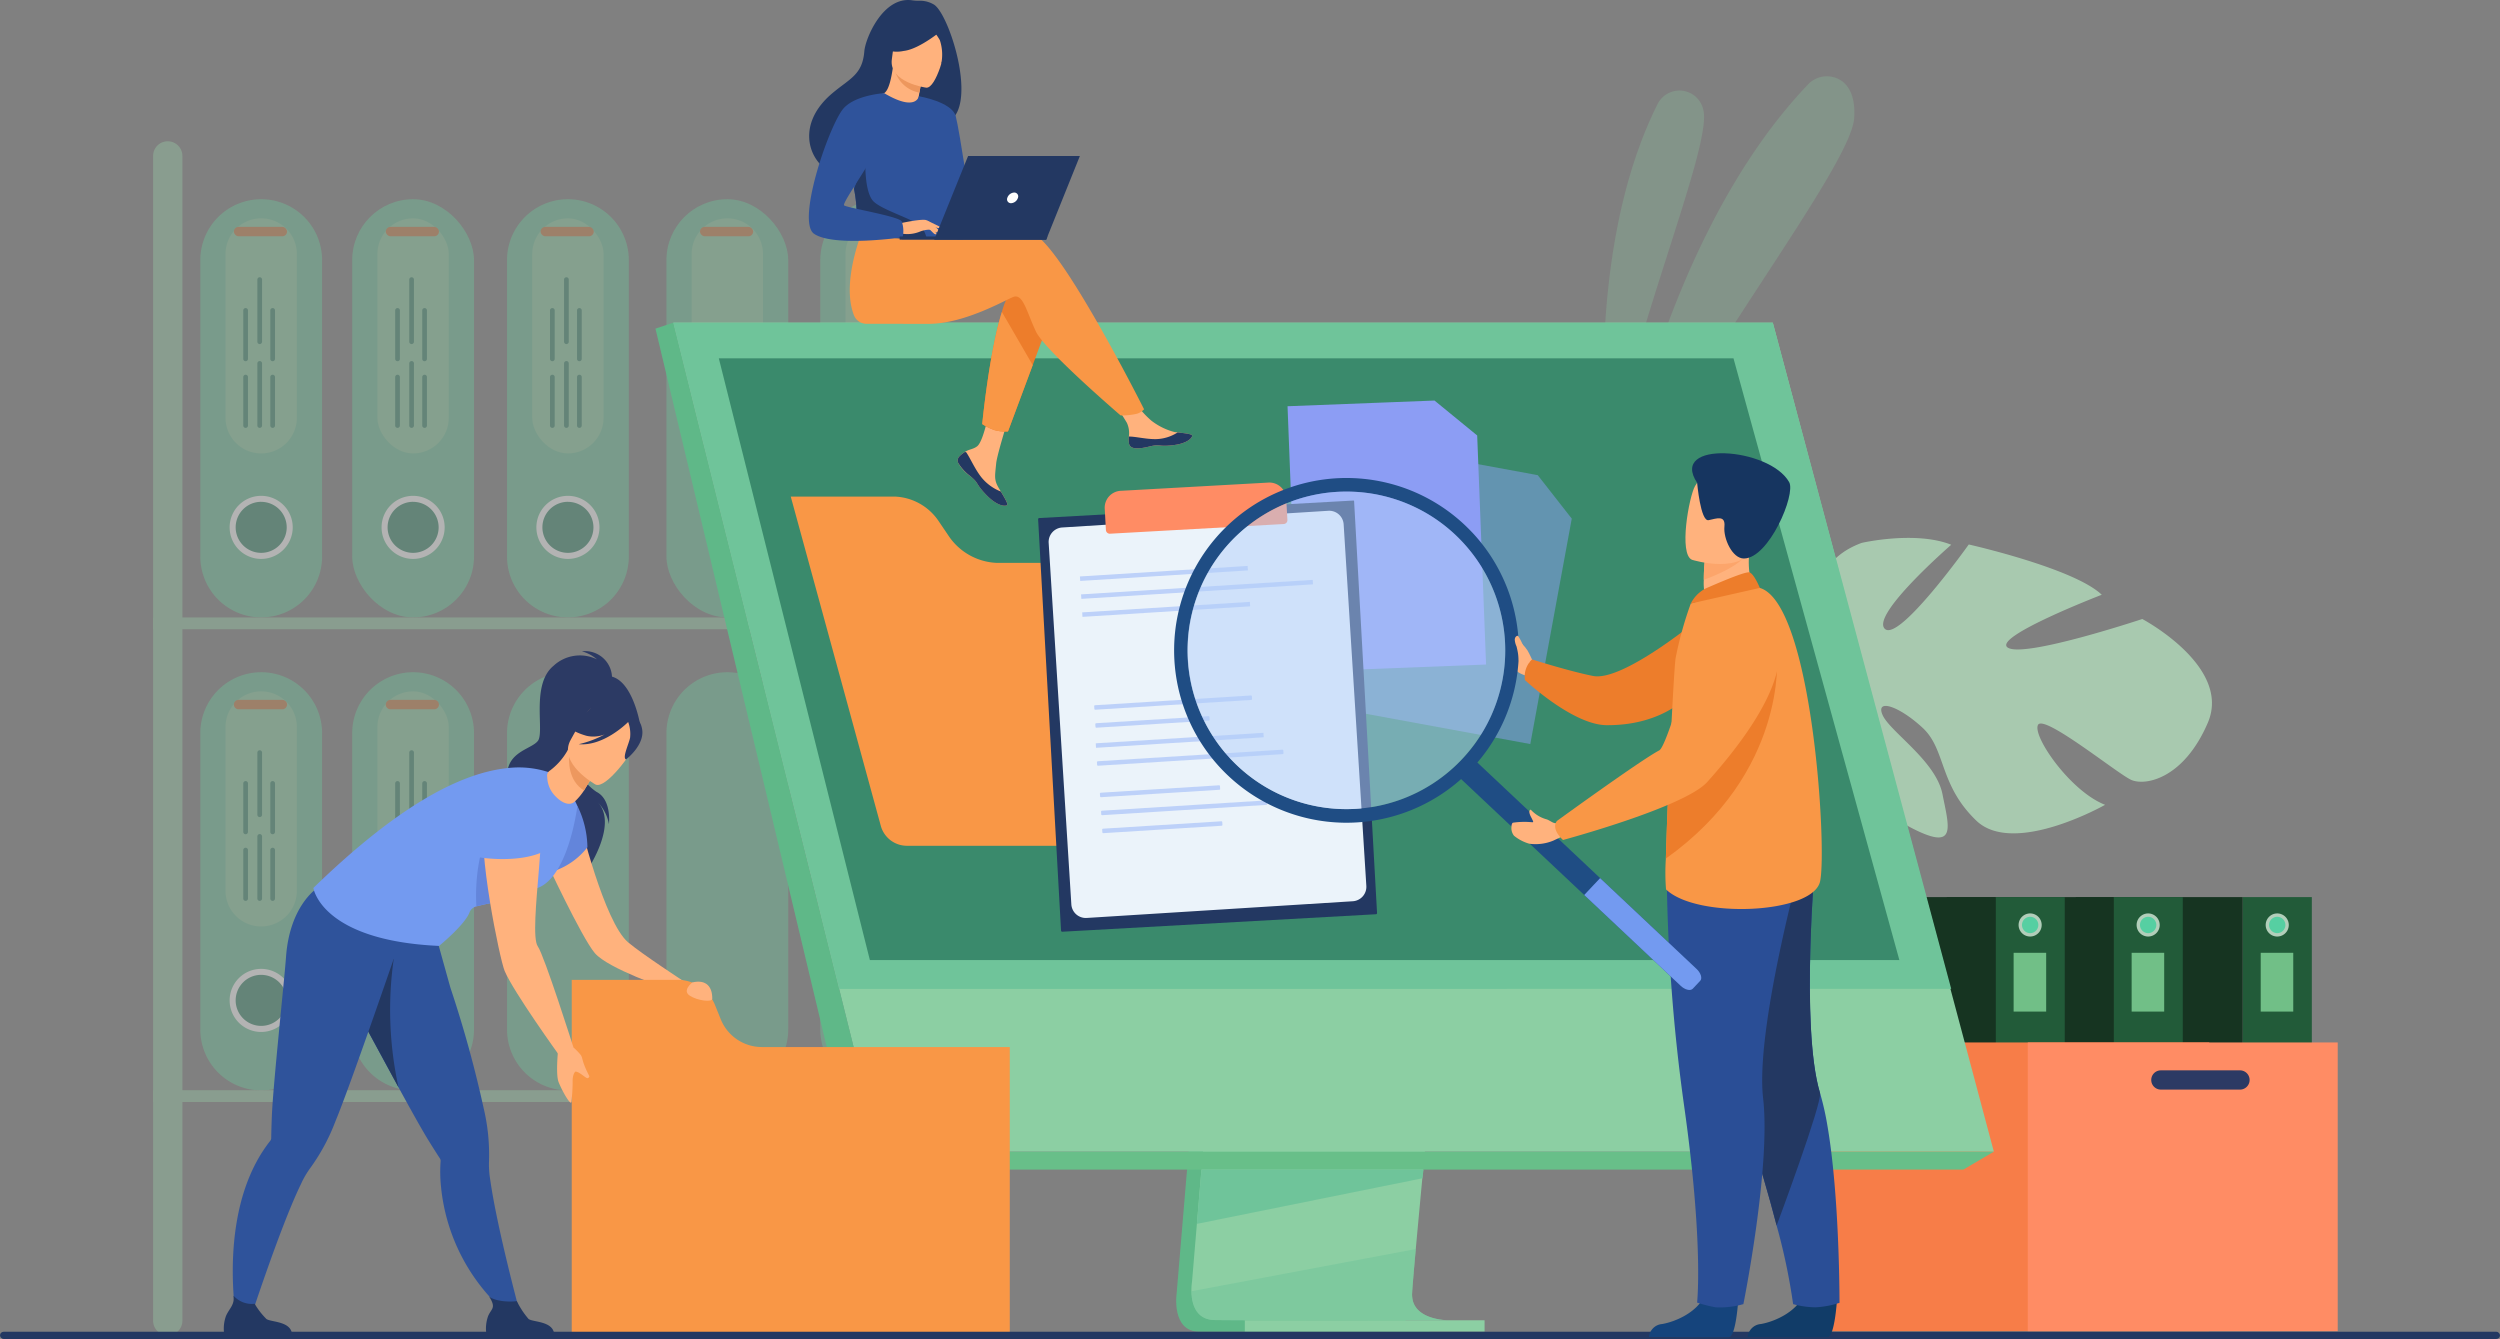 <svg xmlns="http://www.w3.org/2000/svg" width="293.265" height="157.068" viewBox="0 0 293.265 157.068">
  <rect x="0" y="0" width="293.265" height="157.068" fill="#808080" stroke="none"/>
  <g id="Grupo_1004458" data-name="Grupo 1004458" transform="translate(-117.146 -1004.146)">
    <g id="Grupo_1004461" data-name="Grupo 1004461" transform="translate(305.228 1013.094)" opacity="0.5">
      <g id="Grupo_1004459" data-name="Grupo 1004459" transform="translate(0 1.671)" opacity="0.5">
        <path id="Trazado_673436" data-name="Trazado 673436" d="M453.224,1068.29s-3.233-25.613,5.809-43.633a2.867,2.867,0,0,1,5.351.665c.01.043.02.088.029.132C465.355,1029.932,455.753,1052.206,453.224,1068.29Z" transform="translate(-452.662 -1023.088)" fill="#8ccfa3"/>
      </g>
      <g id="Grupo_1004460" data-name="Grupo 1004460" transform="translate(0.789)" opacity="0.5">
        <path id="Trazado_673437" data-name="Trazado 673437" d="M454.069,1074.487s4.947-34.255,23.211-53.414a3.041,3.041,0,0,1,4.19-.242c.787.7,1.374,1.945,1.237,4.157C482.342,1030.888,462.739,1055.328,454.069,1074.487Z" transform="translate(-454.069 -1020.107)" fill="#8ccfa3"/>
      </g>
    </g>
    <g id="Grupo_1004544" data-name="Grupo 1004544" transform="translate(135.103 1020.72)" opacity="0.4">
      <g id="Grupo_1004474" data-name="Grupo 1004474" transform="translate(5.54 6.795)">
        <g id="Grupo_1004462" data-name="Grupo 1004462">
          <path id="Rectángulo_311453" data-name="Rectángulo 311453" d="M7.144,0h0a7.144,7.144,0,0,1,7.144,7.144V41.912a7.144,7.144,0,0,1-7.144,7.144h0A7.144,7.144,0,0,1,0,41.912V7.144A7.144,7.144,0,0,1,7.144,0Z" transform="translate(14.288 49.056) rotate(-180)" fill="#6fc49a"/>
        </g>
        <g id="Grupo_1004463" data-name="Grupo 1004463" transform="translate(3.795 35.127)">
          <path id="Trazado_673438" data-name="Trazado 673438" d="M172.53,1111.843a3.349,3.349,0,1,0-3.349,3.348A3.349,3.349,0,0,0,172.53,1111.843Z" transform="translate(-165.832 -1108.494)" fill="#3a8a6c"/>
        </g>
        <g id="Grupo_1004464" data-name="Grupo 1004464" transform="translate(3.44 34.792)">
          <path id="Trazado_673439" data-name="Trazado 673439" d="M168.9,1115.3a3.7,3.7,0,1,1,3.7-3.7A3.708,3.708,0,0,1,168.9,1115.3Zm0-6.7a2.994,2.994,0,1,0,2.995,2.995A3,3,0,0,0,168.9,1108.605Z" transform="translate(-165.199 -1107.896)" fill="#fff"/>
        </g>
        <g id="Grupo_1004465" data-name="Grupo 1004465" transform="translate(2.958 2.245)">
          <path id="Rectángulo_311454" data-name="Rectángulo 311454" d="M4.184,0h0A4.183,4.183,0,0,1,8.368,4.183V23.391a4.184,4.184,0,0,1-4.184,4.184h0A4.183,4.183,0,0,1,0,23.391V4.184A4.184,4.184,0,0,1,4.184,0Z" transform="translate(8.368 27.575) rotate(180)" fill="#8ccfa3"/>
        </g>
        <g id="Grupo_1004466" data-name="Grupo 1004466" transform="translate(3.939 3.243)">
          <rect id="Rectángulo_311455" data-name="Rectángulo 311455" width="6.236" height="1.106" rx="0.553" transform="translate(6.236 1.106) rotate(180)" fill="#c98047"/>
        </g>
        <g id="Grupo_1004473" data-name="Grupo 1004473" transform="translate(5.04 9.154)">
          <g id="Grupo_1004467" data-name="Grupo 1004467" transform="translate(3.171 11.435)">
            <path id="Trazado_673440" data-name="Trazado 673440" d="M173.71,1082.836v5.684a.276.276,0,0,0,.276.276h0a.277.277,0,0,0,.276-.276v-5.684a.276.276,0,0,0-.276-.276h0A.276.276,0,0,0,173.71,1082.836Z" transform="translate(-173.71 -1082.56)" fill="#3a8a6c"/>
          </g>
          <g id="Grupo_1004468" data-name="Grupo 1004468" transform="translate(3.171 3.615)">
            <path id="Trazado_673441" data-name="Trazado 673441" d="M173.71,1068.887v5.684a.276.276,0,0,0,.276.276h0a.276.276,0,0,0,.276-.276v-5.684a.277.277,0,0,0-.276-.276h0A.276.276,0,0,0,173.71,1068.887Z" transform="translate(-173.71 -1068.611)" fill="#3a8a6c"/>
          </g>
          <g id="Grupo_1004469" data-name="Grupo 1004469" transform="translate(0 11.435)">
            <path id="Trazado_673442" data-name="Trazado 673442" d="M168.053,1082.836v5.684a.277.277,0,0,0,.276.276h0a.276.276,0,0,0,.276-.276v-5.684a.276.276,0,0,0-.276-.276h0A.276.276,0,0,0,168.053,1082.836Z" transform="translate(-168.053 -1082.56)" fill="#3a8a6c"/>
          </g>
          <g id="Grupo_1004470" data-name="Grupo 1004470" transform="translate(0 3.615)">
            <path id="Trazado_673443" data-name="Trazado 673443" d="M168.053,1068.887v5.684a.276.276,0,0,0,.276.276h0a.276.276,0,0,0,.276-.276v-5.684a.276.276,0,0,0-.276-.276h0A.277.277,0,0,0,168.053,1068.887Z" transform="translate(-168.053 -1068.611)" fill="#3a8a6c"/>
          </g>
          <g id="Grupo_1004471" data-name="Grupo 1004471" transform="translate(1.65 9.831)">
            <path id="Trazado_673444" data-name="Trazado 673444" d="M171,1079.975v7.287a.276.276,0,0,0,.276.276h0a.276.276,0,0,0,.276-.276v-7.287a.276.276,0,0,0-.276-.276h0A.276.276,0,0,0,171,1079.975Z" transform="translate(-170.997 -1079.699)" fill="#3a8a6c"/>
          </g>
          <g id="Grupo_1004472" data-name="Grupo 1004472" transform="translate(1.65)">
            <path id="Trazado_673445" data-name="Trazado 673445" d="M171,1062.438v7.287a.276.276,0,0,0,.276.276h0a.277.277,0,0,0,.276-.276v-7.287a.276.276,0,0,0-.276-.276h0A.276.276,0,0,0,171,1062.438Z" transform="translate(-170.997 -1062.162)" fill="#3a8a6c"/>
          </g>
        </g>
      </g>
      <g id="Grupo_1004487" data-name="Grupo 1004487" transform="translate(23.359 6.795)">
        <g id="Grupo_1004475" data-name="Grupo 1004475">
          <rect id="Rectángulo_311456" data-name="Rectángulo 311456" width="14.289" height="49.056" rx="7.144" transform="translate(14.289 49.056) rotate(-180)" fill="#6fc49a"/>
        </g>
        <g id="Grupo_1004476" data-name="Grupo 1004476" transform="translate(3.796 35.127)">
          <path id="Trazado_673446" data-name="Trazado 673446" d="M204.318,1111.843a3.349,3.349,0,1,0-3.349,3.348A3.349,3.349,0,0,0,204.318,1111.843Z" transform="translate(-197.62 -1108.494)" fill="#3a8a6c"/>
        </g>
        <g id="Grupo_1004477" data-name="Grupo 1004477" transform="translate(3.441 34.792)">
          <path id="Trazado_673447" data-name="Trazado 673447" d="M200.691,1115.3a3.7,3.7,0,1,1,3.7-3.7A3.708,3.708,0,0,1,200.691,1115.3Zm0-6.7a2.994,2.994,0,1,0,2.994,2.995A3,3,0,0,0,200.691,1108.605Z" transform="translate(-196.987 -1107.896)" fill="#fff"/>
        </g>
        <g id="Grupo_1004478" data-name="Grupo 1004478" transform="translate(2.958 2.245)">
          <rect id="Rectángulo_311457" data-name="Rectángulo 311457" width="8.368" height="27.575" rx="4.184" transform="translate(8.368 27.575) rotate(180)" fill="#8ccfa3"/>
        </g>
        <g id="Grupo_1004479" data-name="Grupo 1004479" transform="translate(3.939 3.243)">
          <rect id="Rectángulo_311458" data-name="Rectángulo 311458" width="6.236" height="1.106" rx="0.553" transform="translate(6.236 1.106) rotate(180)" fill="#c98047"/>
        </g>
        <g id="Grupo_1004486" data-name="Grupo 1004486" transform="translate(5.041 9.154)">
          <g id="Grupo_1004480" data-name="Grupo 1004480" transform="translate(3.171 11.435)">
            <path id="Trazado_673448" data-name="Trazado 673448" d="M205.5,1082.836v5.684a.277.277,0,0,0,.276.276h0a.276.276,0,0,0,.276-.276v-5.684a.276.276,0,0,0-.276-.276h0A.277.277,0,0,0,205.5,1082.836Z" transform="translate(-205.497 -1082.56)" fill="#3a8a6c"/>
          </g>
          <g id="Grupo_1004481" data-name="Grupo 1004481" transform="translate(3.171 3.615)">
            <path id="Trazado_673449" data-name="Trazado 673449" d="M205.5,1068.887v5.684a.276.276,0,0,0,.276.276h0a.276.276,0,0,0,.276-.276v-5.684a.276.276,0,0,0-.276-.276h0A.277.277,0,0,0,205.5,1068.887Z" transform="translate(-205.497 -1068.611)" fill="#3a8a6c"/>
          </g>
          <g id="Grupo_1004482" data-name="Grupo 1004482" transform="translate(0 11.435)">
            <path id="Trazado_673450" data-name="Trazado 673450" d="M199.841,1082.836v5.684a.277.277,0,0,0,.276.276h0a.277.277,0,0,0,.276-.276v-5.684a.276.276,0,0,0-.276-.276h0A.276.276,0,0,0,199.841,1082.836Z" transform="translate(-199.841 -1082.56)" fill="#3a8a6c"/>
          </g>
          <g id="Grupo_1004483" data-name="Grupo 1004483" transform="translate(0 3.615)">
            <path id="Trazado_673451" data-name="Trazado 673451" d="M199.841,1068.887v5.684a.276.276,0,0,0,.276.276h0a.276.276,0,0,0,.276-.276v-5.684a.277.277,0,0,0-.276-.276h0A.277.277,0,0,0,199.841,1068.887Z" transform="translate(-199.841 -1068.611)" fill="#3a8a6c"/>
          </g>
          <g id="Grupo_1004484" data-name="Grupo 1004484" transform="translate(1.65 9.831)">
            <path id="Trazado_673452" data-name="Trazado 673452" d="M202.784,1079.975v7.287a.276.276,0,0,0,.276.276h0a.276.276,0,0,0,.276-.276v-7.287a.276.276,0,0,0-.276-.276h0A.276.276,0,0,0,202.784,1079.975Z" transform="translate(-202.784 -1079.699)" fill="#3a8a6c"/>
          </g>
          <g id="Grupo_1004485" data-name="Grupo 1004485" transform="translate(1.65)">
            <path id="Trazado_673453" data-name="Trazado 673453" d="M202.784,1062.438v7.287a.277.277,0,0,0,.276.276h0a.276.276,0,0,0,.276-.276v-7.287a.276.276,0,0,0-.276-.276h0A.276.276,0,0,0,202.784,1062.438Z" transform="translate(-202.784 -1062.162)" fill="#3a8a6c"/>
          </g>
        </g>
      </g>
      <g id="Grupo_1004500" data-name="Grupo 1004500" transform="translate(41.519 6.795)">
        <g id="Grupo_1004488" data-name="Grupo 1004488">
          <path id="Rectángulo_311459" data-name="Rectángulo 311459" d="M7.144,0h0a7.144,7.144,0,0,1,7.144,7.144V41.912a7.144,7.144,0,0,1-7.144,7.144h0A7.144,7.144,0,0,1,0,41.912V7.144A7.144,7.144,0,0,1,7.144,0Z" transform="translate(14.289 49.056) rotate(180)" fill="#6fc49a"/>
        </g>
        <g id="Grupo_1004489" data-name="Grupo 1004489" transform="translate(3.796 35.127)">
          <path id="Trazado_673454" data-name="Trazado 673454" d="M236.713,1111.843a3.349,3.349,0,1,0-3.349,3.348A3.349,3.349,0,0,0,236.713,1111.843Z" transform="translate(-230.015 -1108.494)" fill="#3a8a6c"/>
        </g>
        <g id="Grupo_1004490" data-name="Grupo 1004490" transform="translate(3.441 34.792)">
          <path id="Trazado_673455" data-name="Trazado 673455" d="M233.086,1115.3a3.7,3.7,0,1,1,3.7-3.7A3.708,3.708,0,0,1,233.086,1115.3Zm0-6.7a2.994,2.994,0,1,0,2.994,2.995A3,3,0,0,0,233.086,1108.605Z" transform="translate(-229.382 -1107.896)" fill="#fff"/>
        </g>
        <g id="Grupo_1004491" data-name="Grupo 1004491" transform="translate(2.959 2.245)">
          <rect id="Rectángulo_311460" data-name="Rectángulo 311460" width="8.368" height="27.575" rx="4.184" transform="translate(8.368 27.575) rotate(180)" fill="#8ccfa3"/>
        </g>
        <g id="Grupo_1004492" data-name="Grupo 1004492" transform="translate(3.939 3.243)">
          <rect id="Rectángulo_311461" data-name="Rectángulo 311461" width="6.236" height="1.106" rx="0.553" transform="translate(6.236 1.106) rotate(-180)" fill="#c98047"/>
        </g>
        <g id="Grupo_1004499" data-name="Grupo 1004499" transform="translate(5.041 9.154)">
          <g id="Grupo_1004493" data-name="Grupo 1004493" transform="translate(3.171 11.435)">
            <path id="Trazado_673456" data-name="Trazado 673456" d="M237.892,1082.836v5.684a.277.277,0,0,0,.276.276h0a.277.277,0,0,0,.277-.276v-5.684a.277.277,0,0,0-.277-.276h0A.277.277,0,0,0,237.892,1082.836Z" transform="translate(-237.892 -1082.56)" fill="#3a8a6c"/>
          </g>
          <g id="Grupo_1004494" data-name="Grupo 1004494" transform="translate(3.171 3.615)">
            <path id="Trazado_673457" data-name="Trazado 673457" d="M237.892,1068.887v5.684a.276.276,0,0,0,.276.276h0a.277.277,0,0,0,.277-.276v-5.684a.277.277,0,0,0-.277-.276h0A.277.277,0,0,0,237.892,1068.887Z" transform="translate(-237.892 -1068.611)" fill="#3a8a6c"/>
          </g>
          <g id="Grupo_1004495" data-name="Grupo 1004495" transform="translate(0 11.435)">
            <path id="Trazado_673458" data-name="Trazado 673458" d="M232.236,1082.836v5.684a.277.277,0,0,0,.276.276h0a.276.276,0,0,0,.276-.276v-5.684a.276.276,0,0,0-.276-.276h0A.277.277,0,0,0,232.236,1082.836Z" transform="translate(-232.236 -1082.56)" fill="#3a8a6c"/>
          </g>
          <g id="Grupo_1004496" data-name="Grupo 1004496" transform="translate(0 3.615)">
            <path id="Trazado_673459" data-name="Trazado 673459" d="M232.236,1068.887v5.684a.276.276,0,0,0,.276.276h0a.276.276,0,0,0,.276-.276v-5.684a.276.276,0,0,0-.276-.276h0A.277.277,0,0,0,232.236,1068.887Z" transform="translate(-232.236 -1068.611)" fill="#3a8a6c"/>
          </g>
          <g id="Grupo_1004497" data-name="Grupo 1004497" transform="translate(1.65 9.831)">
            <path id="Trazado_673460" data-name="Trazado 673460" d="M235.179,1079.975v7.287a.276.276,0,0,0,.276.276h0a.276.276,0,0,0,.276-.276v-7.287a.276.276,0,0,0-.276-.276h0A.276.276,0,0,0,235.179,1079.975Z" transform="translate(-235.179 -1079.699)" fill="#3a8a6c"/>
          </g>
          <g id="Grupo_1004498" data-name="Grupo 1004498" transform="translate(1.65)">
            <path id="Trazado_673461" data-name="Trazado 673461" d="M235.179,1062.438v7.287a.277.277,0,0,0,.276.276h0a.276.276,0,0,0,.276-.276v-7.287a.276.276,0,0,0-.276-.276h0A.276.276,0,0,0,235.179,1062.438Z" transform="translate(-235.179 -1062.162)" fill="#3a8a6c"/>
          </g>
        </g>
      </g>
      <g id="Grupo_1004504" data-name="Grupo 1004504" transform="translate(60.22 6.795)">
        <g id="Grupo_1004501" data-name="Grupo 1004501">
          <rect id="Rectángulo_311462" data-name="Rectángulo 311462" width="14.288" height="49.056" rx="7.144" transform="translate(14.288 49.056) rotate(180)" fill="#6fc49a"/>
        </g>
        <g id="Grupo_1004502" data-name="Grupo 1004502" transform="translate(2.958 2.245)">
          <path id="Rectángulo_311463" data-name="Rectángulo 311463" d="M4.183,0h0A4.184,4.184,0,0,1,8.368,4.184V23.391a4.183,4.183,0,0,1-4.183,4.183h0A4.183,4.183,0,0,1,0,23.391V4.183A4.183,4.183,0,0,1,4.183,0Z" transform="translate(8.368 27.575) rotate(180)" fill="#8ccfa3"/>
        </g>
        <g id="Grupo_1004503" data-name="Grupo 1004503" transform="translate(3.939 3.243)">
          <rect id="Rectángulo_311464" data-name="Rectángulo 311464" width="6.236" height="1.106" rx="0.553" transform="translate(6.236 1.106) rotate(-180)" fill="#c98047"/>
        </g>
      </g>
      <g id="Grupo_1004508" data-name="Grupo 1004508" transform="translate(78.268 6.795)">
        <g id="Grupo_1004505" data-name="Grupo 1004505">
          <path id="Rectángulo_311465" data-name="Rectángulo 311465" d="M7.144,0h0a7.144,7.144,0,0,1,7.144,7.144V41.912a7.144,7.144,0,0,1-7.144,7.144h0A7.144,7.144,0,0,1,0,41.912V7.144A7.144,7.144,0,0,1,7.144,0Z" transform="translate(14.288 49.056) rotate(-180)" fill="#6fc49a"/>
        </g>
        <g id="Grupo_1004506" data-name="Grupo 1004506" transform="translate(2.958 2.245)">
          <path id="Rectángulo_311466" data-name="Rectángulo 311466" d="M4.184,0h0A4.184,4.184,0,0,1,8.368,4.184V23.391a4.184,4.184,0,0,1-4.184,4.184h0A4.183,4.183,0,0,1,0,23.392V4.184A4.184,4.184,0,0,1,4.184,0Z" transform="translate(8.368 27.575) rotate(180)" fill="#8ccfa3"/>
        </g>
        <g id="Grupo_1004507" data-name="Grupo 1004507" transform="translate(3.939 3.243)">
          <rect id="Rectángulo_311467" data-name="Rectángulo 311467" width="6.236" height="1.106" rx="0.553" transform="translate(6.236 1.106) rotate(-180)" fill="#c98047"/>
        </g>
      </g>
      <g id="Grupo_1004521" data-name="Grupo 1004521" transform="translate(5.54 62.282)">
        <g id="Grupo_1004509" data-name="Grupo 1004509">
          <path id="Rectángulo_311468" data-name="Rectángulo 311468" d="M7.144,0h0a7.144,7.144,0,0,1,7.144,7.144V41.913a7.143,7.143,0,0,1-7.143,7.143h0A7.144,7.144,0,0,1,0,41.912V7.144A7.144,7.144,0,0,1,7.144,0Z" transform="translate(14.288 49.056) rotate(180)" fill="#6fc49a"/>
        </g>
        <g id="Grupo_1004510" data-name="Grupo 1004510" transform="translate(3.795 35.127)">
          <circle id="Elipse_7890" data-name="Elipse 7890" cx="3.349" cy="3.349" r="3.349" fill="#3a8a6c"/>
        </g>
        <g id="Grupo_1004511" data-name="Grupo 1004511" transform="translate(3.44 34.792)">
          <path id="Trazado_673462" data-name="Trazado 673462" d="M168.9,1214.286a3.7,3.7,0,1,1,3.7-3.7A3.708,3.708,0,0,1,168.9,1214.286Zm0-6.7a2.994,2.994,0,1,0,2.995,2.994A3,3,0,0,0,168.9,1207.588Z" transform="translate(-165.199 -1206.879)" fill="#fff"/>
        </g>
        <g id="Grupo_1004512" data-name="Grupo 1004512" transform="translate(2.958 2.245)">
          <path id="Rectángulo_311469" data-name="Rectángulo 311469" d="M4.184,0h0A4.183,4.183,0,0,1,8.368,4.183V23.391a4.184,4.184,0,0,1-4.184,4.184h0A4.184,4.184,0,0,1,0,23.391V4.184A4.184,4.184,0,0,1,4.184,0Z" transform="translate(8.368 27.575) rotate(180)" fill="#8ccfa3"/>
        </g>
        <g id="Grupo_1004513" data-name="Grupo 1004513" transform="translate(3.939 3.243)">
          <path id="Rectángulo_311470" data-name="Rectángulo 311470" d="M.553,0H5.684a.553.553,0,0,1,.553.553v0a.553.553,0,0,1-.553.553H.553A.553.553,0,0,1,0,.553v0A.553.553,0,0,1,.553,0Z" transform="translate(6.236 1.106) rotate(-180)" fill="#c98047"/>
        </g>
        <g id="Grupo_1004520" data-name="Grupo 1004520" transform="translate(5.04 9.154)">
          <g id="Grupo_1004514" data-name="Grupo 1004514" transform="translate(3.171 11.435)">
            <path id="Trazado_673463" data-name="Trazado 673463" d="M173.71,1181.819v5.684a.276.276,0,0,0,.276.276h0a.276.276,0,0,0,.276-.276v-5.684a.276.276,0,0,0-.276-.276h0A.276.276,0,0,0,173.71,1181.819Z" transform="translate(-173.71 -1181.543)" fill="#3a8a6c"/>
          </g>
          <g id="Grupo_1004515" data-name="Grupo 1004515" transform="translate(3.171 3.615)">
            <path id="Trazado_673464" data-name="Trazado 673464" d="M173.71,1167.869v5.684a.276.276,0,0,0,.276.276h0a.277.277,0,0,0,.276-.276v-5.684a.276.276,0,0,0-.276-.276h0A.276.276,0,0,0,173.71,1167.869Z" transform="translate(-173.71 -1167.593)" fill="#3a8a6c"/>
          </g>
          <g id="Grupo_1004516" data-name="Grupo 1004516" transform="translate(0 11.435)">
            <path id="Trazado_673465" data-name="Trazado 673465" d="M168.053,1181.819v5.684a.276.276,0,0,0,.276.276h0a.276.276,0,0,0,.276-.276v-5.684a.276.276,0,0,0-.276-.276h0A.276.276,0,0,0,168.053,1181.819Z" transform="translate(-168.053 -1181.543)" fill="#3a8a6c"/>
          </g>
          <g id="Grupo_1004517" data-name="Grupo 1004517" transform="translate(0 3.615)">
            <path id="Trazado_673466" data-name="Trazado 673466" d="M168.053,1167.869v5.684a.277.277,0,0,0,.276.276h0a.276.276,0,0,0,.276-.276v-5.684a.276.276,0,0,0-.276-.276h0A.276.276,0,0,0,168.053,1167.869Z" transform="translate(-168.053 -1167.593)" fill="#3a8a6c"/>
          </g>
          <g id="Grupo_1004518" data-name="Grupo 1004518" transform="translate(1.65 9.831)">
            <path id="Trazado_673467" data-name="Trazado 673467" d="M171,1178.957v7.288a.276.276,0,0,0,.276.276h0a.277.277,0,0,0,.276-.276v-7.288a.277.277,0,0,0-.276-.276h0A.276.276,0,0,0,171,1178.957Z" transform="translate(-170.997 -1178.681)" fill="#3a8a6c"/>
          </g>
          <g id="Grupo_1004519" data-name="Grupo 1004519" transform="translate(1.65)">
            <path id="Trazado_673468" data-name="Trazado 673468" d="M171,1161.42v7.288a.276.276,0,0,0,.276.276h0a.277.277,0,0,0,.276-.276v-7.288a.276.276,0,0,0-.276-.276h0A.276.276,0,0,0,171,1161.42Z" transform="translate(-170.997 -1161.144)" fill="#3a8a6c"/>
          </g>
        </g>
      </g>
      <g id="Grupo_1004534" data-name="Grupo 1004534" transform="translate(23.359 62.282)">
        <g id="Grupo_1004522" data-name="Grupo 1004522">
          <path id="Rectángulo_311471" data-name="Rectángulo 311471" d="M7.144,0h0a7.144,7.144,0,0,1,7.144,7.144V41.913a7.144,7.144,0,0,1-7.144,7.144h0A7.144,7.144,0,0,1,0,41.912V7.144A7.144,7.144,0,0,1,7.144,0Z" transform="translate(14.289 49.056) rotate(180)" fill="#6fc49a"/>
        </g>
        <g id="Grupo_1004523" data-name="Grupo 1004523" transform="translate(3.796 35.127)">
          <path id="Trazado_673469" data-name="Trazado 673469" d="M204.318,1210.826a3.349,3.349,0,1,0-3.349,3.349A3.349,3.349,0,0,0,204.318,1210.826Z" transform="translate(-197.62 -1207.477)" fill="#3a8a6c"/>
        </g>
        <g id="Grupo_1004524" data-name="Grupo 1004524" transform="translate(3.441 34.792)">
          <path id="Trazado_673470" data-name="Trazado 673470" d="M200.691,1214.286a3.7,3.7,0,1,1,3.7-3.7A3.708,3.708,0,0,1,200.691,1214.286Zm0-6.7a2.994,2.994,0,1,0,2.994,2.994A3,3,0,0,0,200.691,1207.588Z" transform="translate(-196.987 -1206.879)" fill="#fff"/>
        </g>
        <g id="Grupo_1004525" data-name="Grupo 1004525" transform="translate(2.958 2.245)">
          <rect id="Rectángulo_311472" data-name="Rectángulo 311472" width="8.368" height="27.575" rx="4.184" transform="translate(8.368 27.575) rotate(180)" fill="#8ccfa3"/>
        </g>
        <g id="Grupo_1004526" data-name="Grupo 1004526" transform="translate(3.939 3.243)">
          <path id="Rectángulo_311473" data-name="Rectángulo 311473" d="M.553,0H5.684a.553.553,0,0,1,.553.553v0a.553.553,0,0,1-.553.553H.553A.553.553,0,0,1,0,.553v0A.553.553,0,0,1,.553,0Z" transform="translate(6.236 1.106) rotate(-180)" fill="#c98047"/>
        </g>
        <g id="Grupo_1004533" data-name="Grupo 1004533" transform="translate(5.041 9.154)">
          <g id="Grupo_1004527" data-name="Grupo 1004527" transform="translate(3.171 11.435)">
            <path id="Trazado_673471" data-name="Trazado 673471" d="M205.5,1181.819v5.684a.277.277,0,0,0,.276.276h0a.276.276,0,0,0,.276-.276v-5.684a.276.276,0,0,0-.276-.276h0A.276.276,0,0,0,205.5,1181.819Z" transform="translate(-205.497 -1181.543)" fill="#3a8a6c"/>
          </g>
          <g id="Grupo_1004528" data-name="Grupo 1004528" transform="translate(3.171 3.615)">
            <path id="Trazado_673472" data-name="Trazado 673472" d="M205.5,1167.869v5.684a.277.277,0,0,0,.276.276h0a.276.276,0,0,0,.276-.276v-5.684a.276.276,0,0,0-.276-.276h0A.277.277,0,0,0,205.5,1167.869Z" transform="translate(-205.497 -1167.593)" fill="#3a8a6c"/>
          </g>
          <g id="Grupo_1004529" data-name="Grupo 1004529" transform="translate(0 11.435)">
            <path id="Trazado_673473" data-name="Trazado 673473" d="M199.841,1181.819v5.684a.276.276,0,0,0,.276.276h0a.276.276,0,0,0,.276-.276v-5.684a.276.276,0,0,0-.276-.276h0A.276.276,0,0,0,199.841,1181.819Z" transform="translate(-199.841 -1181.543)" fill="#3a8a6c"/>
          </g>
          <g id="Grupo_1004530" data-name="Grupo 1004530" transform="translate(0 3.615)">
            <path id="Trazado_673474" data-name="Trazado 673474" d="M199.841,1167.869v5.684a.277.277,0,0,0,.276.276h0a.277.277,0,0,0,.276-.276v-5.684a.276.276,0,0,0-.276-.276h0A.276.276,0,0,0,199.841,1167.869Z" transform="translate(-199.841 -1167.593)" fill="#3a8a6c"/>
          </g>
          <g id="Grupo_1004531" data-name="Grupo 1004531" transform="translate(1.65 9.831)">
            <path id="Trazado_673475" data-name="Trazado 673475" d="M202.784,1178.957v7.288a.277.277,0,0,0,.276.276h0a.276.276,0,0,0,.276-.276v-7.288a.276.276,0,0,0-.276-.276h0A.277.277,0,0,0,202.784,1178.957Z" transform="translate(-202.784 -1178.681)" fill="#3a8a6c"/>
          </g>
          <g id="Grupo_1004532" data-name="Grupo 1004532" transform="translate(1.65)">
            <path id="Trazado_673476" data-name="Trazado 673476" d="M202.784,1161.42v7.288a.277.277,0,0,0,.276.276h0a.276.276,0,0,0,.276-.276v-7.288a.276.276,0,0,0-.276-.276h0A.276.276,0,0,0,202.784,1161.42Z" transform="translate(-202.784 -1161.144)" fill="#3a8a6c"/>
          </g>
        </g>
      </g>
      <g id="Grupo_1004536" data-name="Grupo 1004536" transform="translate(41.519 62.282)">
        <g id="Grupo_1004535" data-name="Grupo 1004535">
          <path id="Rectángulo_311474" data-name="Rectángulo 311474" d="M7.144,0h0a7.144,7.144,0,0,1,7.144,7.144V41.913a7.144,7.144,0,0,1-7.144,7.144h0A7.144,7.144,0,0,1,0,41.912V7.144A7.144,7.144,0,0,1,7.144,0Z" transform="translate(14.289 49.056) rotate(-180)" fill="#6fc49a"/>
        </g>
      </g>
      <g id="Grupo_1004538" data-name="Grupo 1004538" transform="translate(60.22 62.282)">
        <g id="Grupo_1004537" data-name="Grupo 1004537">
          <path id="Rectángulo_311475" data-name="Rectángulo 311475" d="M7.144,0h0a7.144,7.144,0,0,1,7.144,7.144V41.912a7.144,7.144,0,0,1-7.144,7.144h0A7.144,7.144,0,0,1,0,41.912V7.144A7.144,7.144,0,0,1,7.144,0Z" transform="translate(14.288 49.056) rotate(-180)" fill="#6fc49a"/>
        </g>
      </g>
      <g id="Grupo_1004540" data-name="Grupo 1004540" transform="translate(78.268 62.282)">
        <g id="Grupo_1004539" data-name="Grupo 1004539">
          <path id="Rectángulo_311476" data-name="Rectángulo 311476" d="M7.144,0h0a7.144,7.144,0,0,1,7.144,7.144V41.913a7.143,7.143,0,0,1-7.143,7.143h0A7.144,7.144,0,0,1,0,41.912V7.144A7.144,7.144,0,0,1,7.144,0Z" transform="translate(14.288 49.056) rotate(180)" fill="#6fc49a"/>
        </g>
      </g>
      <g id="Grupo_1004541" data-name="Grupo 1004541" transform="translate(0)">
        <path id="Trazado_673477" data-name="Trazado 673477" d="M150.9,1173.786h0a1.717,1.717,0,0,1-1.718-1.718v-136.64a1.717,1.717,0,0,1,1.718-1.718h0a1.718,1.718,0,0,1,1.718,1.718v136.64A1.718,1.718,0,0,1,150.9,1173.786Z" transform="translate(-149.179 -1033.711)" fill="#97c9a4"/>
      </g>
      <g id="Grupo_1004542" data-name="Grupo 1004542" transform="translate(0 55.857)">
        <rect id="Rectángulo_311477" data-name="Rectángulo 311477" width="99.255" height="1.38" transform="translate(99.255 1.38) rotate(180)" fill="#97c9a4"/>
      </g>
      <g id="Grupo_1004543" data-name="Grupo 1004543" transform="translate(0 111.316)">
        <rect id="Rectángulo_311478" data-name="Rectángulo 311478" width="105.418" height="1.38" transform="translate(105.418 1.38) rotate(180)" fill="#97c9a4"/>
      </g>
    </g>
    <g id="Grupo_1004545" data-name="Grupo 1004545" transform="translate(311.004 1067.245)">
      <path id="Trazado_673478" data-name="Trazado 673478" d="M498,1117.511s-9.437,8.192-7.8,9.853,9.857-9.886,9.857-9.886,12.356,2.783,15.6,5.9c0,0-12.995,5.005-11,6.214s15.755-3.371,15.755-3.371,10.52,5.567,7.687,12.169-7.365,7.437-8.993,6.7-10.259-7.756-10.93-6.444,3.783,7.788,7.875,9.371c0,0-10.71,6.077-15.109,1.857s-3.538-8.331-6.3-10.89-5.545-3.47-4.7-1.511,6.25,5.373,7.027,9.279,1.716,6.676-3.419,4.084-12.614-9.437-11.509-14.091c.048-.2.094-.4.138-.582a2.27,2.27,0,0,0-.138.582c-1.191-.17-4.209,1.129-6.434,2.2-.355.2-.871.458-1.6.789h0c-.315.16-.57.293-.747.386-4.643,2.663-9.146,10.043-9.146,10.043l-1.144-.494a20.01,20.01,0,0,1,11.358-11.1,23.053,23.053,0,0,0,8.813-6.474s-4.727-11.484,4.349-14.8C487.487,1117.292,493.8,1115.84,498,1117.511Z" transform="translate(-462.966 -1116.707)" fill="#a8c9af"/>
    </g>
    <g id="Grupo_1004551" data-name="Grupo 1004551" transform="translate(360.649 1109.381)">
      <g id="Grupo_1004546" data-name="Grupo 1004546" transform="translate(19.573)">
        <rect id="Rectángulo_311479" data-name="Rectángulo 311479" width="8.116" height="26.183" transform="translate(8.116 26.183) rotate(180)" fill="#225b39"/>
      </g>
      <g id="Grupo_1004547" data-name="Grupo 1004547">
        <rect id="Rectángulo_311480" data-name="Rectángulo 311480" width="19.573" height="26.183" transform="translate(19.573 26.183) rotate(180)" fill="#163421"/>
      </g>
      <g id="Grupo_1004548" data-name="Grupo 1004548" transform="translate(22.276 1.916)">
        <path id="Trazado_673479" data-name="Trazado 673479" d="M593.974,1196.645A1.355,1.355,0,1,0,592.62,1198,1.355,1.355,0,0,0,593.974,1196.645Z" transform="translate(-591.265 -1195.29)" fill="#b2ceba"/>
      </g>
      <g id="Grupo_1004549" data-name="Grupo 1004549" transform="translate(22.673 2.312)">
        <path id="Trazado_673480" data-name="Trazado 673480" d="M593.889,1196.956a.958.958,0,1,0-.958.957A.958.958,0,0,0,593.889,1196.956Z" transform="translate(-591.973 -1195.998)" fill="#56cfa2"/>
      </g>
      <g id="Grupo_1004550" data-name="Grupo 1004550" transform="translate(21.692 6.534)">
        <rect id="Rectángulo_311481" data-name="Rectángulo 311481" width="3.818" height="6.896" transform="translate(3.818 6.896) rotate(180)" fill="#71bf87"/>
      </g>
    </g>
    <g id="Grupo_1004557" data-name="Grupo 1004557" transform="translate(345.508 1109.381)">
      <g id="Grupo_1004552" data-name="Grupo 1004552" transform="translate(19.573)">
        <rect id="Rectángulo_311482" data-name="Rectángulo 311482" width="8.116" height="26.183" transform="translate(8.116 26.183) rotate(180)" fill="#225b39"/>
      </g>
      <g id="Grupo_1004553" data-name="Grupo 1004553">
        <rect id="Rectángulo_311483" data-name="Rectángulo 311483" width="19.573" height="26.183" transform="translate(19.573 26.183) rotate(180)" fill="#163421"/>
      </g>
      <g id="Grupo_1004554" data-name="Grupo 1004554" transform="translate(22.276 1.916)">
        <path id="Trazado_673481" data-name="Trazado 673481" d="M566.965,1196.645A1.355,1.355,0,1,0,565.61,1198,1.355,1.355,0,0,0,566.965,1196.645Z" transform="translate(-564.256 -1195.29)" fill="#b2ceba"/>
      </g>
      <g id="Grupo_1004555" data-name="Grupo 1004555" transform="translate(22.673 2.312)">
        <path id="Trazado_673482" data-name="Trazado 673482" d="M566.879,1196.956a.958.958,0,1,0-.958.957A.958.958,0,0,0,566.879,1196.956Z" transform="translate(-564.964 -1195.998)" fill="#56cfa2"/>
      </g>
      <g id="Grupo_1004556" data-name="Grupo 1004556" transform="translate(21.692 6.534)">
        <rect id="Rectángulo_311484" data-name="Rectángulo 311484" width="3.818" height="6.896" transform="translate(3.818 6.896) rotate(180)" fill="#71bf87"/>
      </g>
    </g>
    <g id="Grupo_1004563" data-name="Grupo 1004563" transform="translate(331.664 1109.381)">
      <g id="Grupo_1004558" data-name="Grupo 1004558" transform="translate(19.573)">
        <rect id="Rectángulo_311485" data-name="Rectángulo 311485" width="8.116" height="26.183" transform="translate(8.116 26.183) rotate(180)" fill="#225b39"/>
      </g>
      <g id="Grupo_1004559" data-name="Grupo 1004559">
        <rect id="Rectángulo_311486" data-name="Rectángulo 311486" width="19.573" height="26.183" transform="translate(19.573 26.183) rotate(180)" fill="#163421"/>
      </g>
      <g id="Grupo_1004560" data-name="Grupo 1004560" transform="translate(22.276 1.916)">
        <path id="Trazado_673483" data-name="Trazado 673483" d="M542.268,1196.645a1.355,1.355,0,1,0-1.354,1.354A1.355,1.355,0,0,0,542.268,1196.645Z" transform="translate(-539.559 -1195.29)" fill="#b2ceba"/>
      </g>
      <g id="Grupo_1004561" data-name="Grupo 1004561" transform="translate(22.673 2.312)">
        <path id="Trazado_673484" data-name="Trazado 673484" d="M542.182,1196.956a.958.958,0,1,0-.957.957A.958.958,0,0,0,542.182,1196.956Z" transform="translate(-540.267 -1195.998)" fill="#56cfa2"/>
      </g>
      <g id="Grupo_1004562" data-name="Grupo 1004562" transform="translate(21.692 6.534)">
        <rect id="Rectángulo_311487" data-name="Rectángulo 311487" width="3.818" height="6.896" transform="translate(3.818 6.896) rotate(180)" fill="#71bf87"/>
      </g>
    </g>
    <g id="Grupo_1004567" data-name="Grupo 1004567" transform="translate(330.444 1126.432)">
      <g id="Grupo_1004564" data-name="Grupo 1004564">
        <rect id="Rectángulo_311488" data-name="Rectángulo 311488" width="45.856" height="33.88" transform="translate(45.856 33.88) rotate(180)" fill="#f77d48"/>
      </g>
      <g id="Grupo_1004565" data-name="Grupo 1004565" transform="translate(24.574)">
        <rect id="Rectángulo_311489" data-name="Rectángulo 311489" width="36.357" height="33.88" transform="translate(36.357 33.88) rotate(180)" fill="#ff8c64"/>
      </g>
      <g id="Grupo_1004566" data-name="Grupo 1004566" transform="translate(39.056 3.273)">
        <path id="Rectángulo_311490" data-name="Rectángulo 311490" d="M1.129,0h9.28a1.129,1.129,0,0,1,1.129,1.129v0a1.129,1.129,0,0,1-1.129,1.129H1.129A1.129,1.129,0,0,1,0,1.129v0A1.129,1.129,0,0,1,1.129,0Z" transform="translate(11.538 2.258) rotate(180)" fill="#2c3a64"/>
      </g>
    </g>
    <g id="Grupo_1004578" data-name="Grupo 1004578" transform="translate(194.034 1041.997)">
      <g id="Grupo_1004568" data-name="Grupo 1004568" transform="translate(61.085 39.458)">
        <path id="Trazado_673485" data-name="Trazado 673485" d="M369.526,1142.753l-6.2,73.734s-.65,4.469,2.675,4.477c5.466.014,27.208,0,27.208,0s-4.115-.93-4.065-3.024c.059-2.468,7.248-75.885,7.248-75.885Z" transform="translate(-363.273 -1142.055)" fill="#5fb888"/>
      </g>
      <g id="Grupo_1004569" data-name="Grupo 1004569" transform="translate(62.872 38.088)">
        <path id="Trazado_673486" data-name="Trazado 673486" d="M396.655,1218.55c-1.075,0-22.124.039-27.447-.03-2.32-.029-2.727-2.063-2.746-3.379a6.631,6.631,0,0,1,.07-1.1l.161-1.917.411-4.884.363-4.315.466-5.546.393-4.681,4.406-52.393,26.866-.7s-3.028,30.725-5.17,53.09c-.239,2.492-.466,4.882-.677,7.112q-.1,1.068-.2,2.086c-.2,2.116-.38,4.059-.538,5.775-.084.9-.16,1.745-.23,2.514-.274,3.017-.433,4.943-.436,5.309a3.091,3.091,0,0,0,.052.6C392.845,1218.444,396.252,1218.55,396.655,1218.55Z" transform="translate(-366.462 -1139.611)" fill="#8ccfa3"/>
      </g>
      <g id="Grupo_1004570" data-name="Grupo 1004570" transform="translate(2.094 0)">
        <path id="Trazado_673487" data-name="Trazado 673487" d="M258.04,1071.667l15.105,60.674,2.068,8.309,7.035,28.26h130.7l-25.931-97.244Z" transform="translate(-258.04 -1071.667)" fill="#8ccfa3"/>
      </g>
      <g id="Grupo_1004571" data-name="Grupo 1004571">
        <path id="Trazado_673488" data-name="Trazado 673488" d="M256.4,1071.667l-2.093.7,23.519,98.657,2.783-2.11Z" transform="translate(-254.305 -1071.667)" fill="#5fb888"/>
      </g>
      <g id="Grupo_1004572" data-name="Grupo 1004572" transform="translate(23.519 97.244)">
        <path id="Trazado_673489" data-name="Trazado 673489" d="M296.26,1247.25h129.9l3.587-2.111h-130.7Z" transform="translate(-296.26 -1245.14)" fill="#68bf89"/>
      </g>
      <g id="Grupo_1004573" data-name="Grupo 1004573" transform="translate(69.136 117.027)">
        <rect id="Rectángulo_311491" data-name="Rectángulo 311491" width="28.125" height="1.337" transform="translate(28.125 1.337) rotate(180)" fill="#8ccfa3"/>
      </g>
      <g id="Grupo_1004574" data-name="Grupo 1004574" transform="translate(63.516 99.354)">
        <path id="Trazado_673490" data-name="Trazado 673490" d="M394.2,1248.9l-.145,1.022-26.45,5.344.363-4.315.173-2.05Z" transform="translate(-367.609 -1248.904)" fill="#6fc49a"/>
      </g>
      <g id="Grupo_1004575" data-name="Grupo 1004575" transform="translate(62.873 108.665)" opacity="0.5">
        <path id="Trazado_673491" data-name="Trazado 673491" d="M396.656,1273.875c-1.075,0-22.124.039-27.447-.03-2.32-.029-2.727-2.063-2.746-3.379l26.325-4.953c-.274,3.016-.433,4.943-.436,5.309a3.09,3.09,0,0,0,.052.6C392.846,1273.769,396.252,1273.875,396.656,1273.875Z" transform="translate(-366.463 -1265.513)" fill="#6fc49a"/>
      </g>
      <g id="Grupo_1004576" data-name="Grupo 1004576" transform="translate(2.093)">
        <path id="Trazado_673492" data-name="Trazado 673492" d="M258.039,1071.667H387.02l20.927,78.153H277.5Z" transform="translate(-258.039 -1071.667)" fill="#6fc49a"/>
      </g>
      <g id="Grupo_1004577" data-name="Grupo 1004577" transform="translate(7.435 4.187)">
        <path id="Trazado_673493" data-name="Trazado 673493" d="M406.052,1149.716H285.286l-4.316-17.192-1.67-6.652-.681-2.713-4.436-17.668-.229-.92-2.345-9.339-1.049-4.179-.895-3.564-.73-2.907-1.368-5.448H386.594l1.5,5.448.8,2.907.983,3.564,1.152,4.179,7.589,27.528h0l.642,2.332.3,1.082,5.239,19Z" transform="translate(-267.569 -1079.136)" fill="#3a8a6c"/>
      </g>
    </g>
    <g id="Grupo_1004600" data-name="Grupo 1004600" transform="translate(143.398 1080.549)">
      <g id="Grupo_1004599" data-name="Grupo 1004599" transform="translate(0 0)">
        <g id="Grupo_1004579" data-name="Grupo 1004579" transform="translate(33.236)">
          <path id="Trazado_673494" data-name="Trazado 673494" d="M235.558,1143.873a3.157,3.157,0,0,0-3.521-3.433,4.514,4.514,0,0,1,1.764.946,4.537,4.537,0,0,0-5.109.771c-2.662,2.207-1.008,7.742-1.818,8.792s-3.962,1.261-3.576,4.659,10.005,7.653,9.388,10.465c0,0,3.77-5.542,1.074-8.071a4.994,4.994,0,0,1,1.447,2.709s.357-2.872-1.471-3.791a6.749,6.749,0,0,1-2.8-4.318C231.074,1152.07,235.558,1143.873,235.558,1143.873Z" transform="translate(-223.265 -1140.44)" fill="#2c3a64"/>
        </g>
        <g id="Grupo_1004580" data-name="Grupo 1004580" transform="translate(37.688 19.915)">
          <path id="Trazado_673495" data-name="Trazado 673495" d="M235.272,1175.966s2.865,11.854,5.678,14.224c1.691,1.424,6.718,4.693,6.718,4.693l-2.091.759s-6.973-2.355-8.534-4.19-5.835-11.032-5.835-11.032Z" transform="translate(-231.208 -1175.966)" fill="#ffb27d"/>
        </g>
        <g id="Grupo_1004581" data-name="Grupo 1004581" transform="translate(40.816 38.539)">
          <path id="Trazado_673496" data-name="Trazado 673496" d="M254.268,1213.815l-.673-1.667a4.73,4.73,0,0,0-4.386-2.959H236.787v41.533h51.386v-33.651H259.094A5.206,5.206,0,0,1,254.268,1213.815Z" transform="translate(-236.787 -1209.189)" fill="#f99746"/>
        </g>
        <g id="Grupo_1004582" data-name="Grupo 1004582" transform="translate(13.035 29.535)">
          <path id="Trazado_673497" data-name="Trazado 673497" d="M189.016,1204.333c.025.045.052.093.079.139.627,1.09,2.066,3.761,3.65,6.683.749,1.386,1.534,2.83,2.278,4.188,1.283,2.344,2.45,4.431,3.13,5.534.692,1.122,1.2,1.909,1.408,2.225l0,0a.519.519,0,0,1,.067.325,16.951,16.951,0,0,0,.045,2.938,22.547,22.547,0,0,0,7.367,14.6l1.906.281s-2.7-9.994-3.492-15.643a10.909,10.909,0,0,1-.146-2.24,23.38,23.38,0,0,0-.615-6.114,136.988,136.988,0,0,0-3.9-14.154c-.089-.276-2.77-9.974-2.77-9.974-2.25,1.967-10.456,2.778-10.456,2.778S186.179,1199.288,189.016,1204.333Z" transform="translate(-187.23 -1193.127)" fill="#2f539b"/>
        </g>
        <g id="Grupo_1004583" data-name="Grupo 1004583" transform="translate(30.755 75.645)">
          <path id="Trazado_673498" data-name="Trazado 673498" d="M226.839,1279.809h-7.956a4.371,4.371,0,0,1,.225-2.133c.4-.883.966-.911.073-2.294.505.521,2.13.736,3.28.581a9.741,9.741,0,0,0,1.38,2.1C224.361,1278.436,226.68,1278.3,226.839,1279.809Z" transform="translate(-218.84 -1275.382)" fill="#233862"/>
        </g>
        <g id="Grupo_1004584" data-name="Grupo 1004584" transform="translate(14.821 36.05)">
          <path id="Trazado_673499" data-name="Trazado 673499" d="M190.416,1209.44c.025.045.052.093.079.139.627,1.09,4.018,7.354,5.6,10.276a42.365,42.365,0,0,1-.559-15.106Z" transform="translate(-190.416 -1204.749)" fill="#233862"/>
        </g>
        <g id="Grupo_1004585" data-name="Grupo 1004585" transform="translate(38.239 2.894)">
          <path id="Trazado_673500" data-name="Trazado 673500" d="M238.395,1145.659a31.85,31.85,0,0,0-4.777,2.336c-2.155,2.391-1.54,5.511-.307,5.541.791.019.637,1.334.637,1.334l8.812-3.728S241.7,1144.955,238.395,1145.659Z" transform="translate(-232.191 -1145.603)" fill="#2c3a64"/>
        </g>
        <g id="Grupo_1004586" data-name="Grupo 1004586" transform="translate(36.845 18.135)">
          <path id="Trazado_673501" data-name="Trazado 673501" d="M234.34,1172.79a11.285,11.285,0,0,1,1.174,4.853,8.433,8.433,0,0,1-5.811,3.2S233.309,1172.788,234.34,1172.79Z" transform="translate(-229.703 -1172.79)" fill="#6385db"/>
        </g>
        <g id="Grupo_1004587" data-name="Grupo 1004587" transform="translate(1.054 27.875)">
          <path id="Trazado_673502" data-name="Trazado 673502" d="M185.826,1195.2l.027-1.488c-2.964.374-10.222-3.543-10.222-3.543s-3.1,2.063-3.526,7.954c-.207,2.875-1.518,15.036-1.663,18.667-.053,1.316-.07,2.256-.076,2.631v0a.523.523,0,0,1-.126.306,16.938,16.938,0,0,0-1.607,2.463c-4.524,8.417-2.158,19.853-2.158,19.853l1.051-.267s3.825-11.856,6.326-16.984a10.718,10.718,0,0,1,1.132-1.938,23.389,23.389,0,0,0,2.908-5.414C179.738,1213.028,185.826,1195.2,185.826,1195.2Z" transform="translate(-165.857 -1190.165)" fill="#2f539b"/>
        </g>
        <g id="Grupo_1004588" data-name="Grupo 1004588" transform="translate(0 75.587)">
          <path id="Trazado_673503" data-name="Trazado 673503" d="M171.975,1279.764H164.02a4.371,4.371,0,0,1,.225-2.133c.4-.883,1.022-1.284.873-2.352a2.863,2.863,0,0,0,2.479.949,8.737,8.737,0,0,0,1.381,1.789C169.5,1278.391,171.816,1278.258,171.975,1279.764Z" transform="translate(-163.976 -1275.279)" fill="#233862"/>
        </g>
        <g id="Grupo_1004589" data-name="Grupo 1004589" transform="translate(10.512 13.626)">
          <path id="Trazado_673504" data-name="Trazado 673504" d="M208.524,1179.016c-1.068.182.175,1.031-1.295,1.191a26.575,26.575,0,0,0-5.383.836,1.215,1.215,0,0,0-.775.628c-.491,1.475-3.6,4.009-3.6,4.009-13.853-.631-14.746-6.8-14.746-6.8,8.991-8.732,16.64-13.492,22.962-14.081a11.252,11.252,0,0,1,4.585.483c2.211.984,3.422,3.98,3.422,3.98S212.585,1178.323,208.524,1179.016Z" transform="translate(-182.729 -1164.747)" fill="#739af0"/>
        </g>
        <g id="Grupo_1004590" data-name="Grupo 1004590" transform="translate(29.585 17.816)">
          <path id="Trazado_673505" data-name="Trazado 673505" d="M222.18,1183.491a26.566,26.566,0,0,0-5.383.836,22.062,22.062,0,0,1,2.8-12.106S221.721,1180.877,222.18,1183.491Z" transform="translate(-216.752 -1172.221)" fill="#6385db"/>
        </g>
        <g id="Grupo_1004591" data-name="Grupo 1004591" transform="translate(30.426 16.64)">
          <path id="Trazado_673506" data-name="Trazado 673506" d="M224.644,1170.13s-5.26-.287-6.2,3.015,1.754,16.486,2.333,17.847c1.055,2.478,6.374,9.856,6.374,9.856l1.7-.883s-3.424-10.8-4.189-11.87C223.472,1186.417,226.219,1171.567,224.644,1170.13Z" transform="translate(-218.253 -1170.124)" fill="#ffb27d"/>
        </g>
        <g id="Grupo_1004592" data-name="Grupo 1004592" transform="translate(39.1 46.251)">
          <path id="Trazado_673507" data-name="Trazado 673507" d="M235.659,1223.177a7.694,7.694,0,0,1,.794.815c.354.432.043.588,1.059,2.546,0,0-.052.272-.273.222s-.987-.809-1.381-.755c0,0-.281.232-.312,1a18.532,18.532,0,0,1-.156,2.6c-.125.3-1.038-1.251-1.487-2.37-.394-.982-.01-4.292-.01-4.292Z" transform="translate(-233.726 -1222.947)" fill="#ffb27d"/>
        </g>
        <g id="Grupo_1004593" data-name="Grupo 1004593" transform="translate(29.584 15.665)">
          <path id="Trazado_673508" data-name="Trazado 673508" d="M216.751,1176.8c.014.077,4.978.913,8.083-.663,0,0,2.594-8.127-1.113-7.738s-5.9,1.556-6,3.331A34.172,34.172,0,0,1,216.751,1176.8Z" transform="translate(-216.751 -1168.384)" fill="#739af0"/>
        </g>
        <g id="Grupo_1004594" data-name="Grupo 1004594" transform="translate(37.935 11.553)">
          <path id="Trazado_673509" data-name="Trazado 673509" d="M231.654,1164.22a3.3,3.3,0,0,0,1,2.314c.659.679,1.612,1.209,2.282.539a7.251,7.251,0,0,0,1.035-1.251c.579-.994,1.267-2.01,1.267-2.01l-2.978-2.608-.178-.156a7.589,7.589,0,0,1-2.218,2.517A.689.689,0,0,0,231.654,1164.22Z" transform="translate(-231.648 -1161.049)" fill="#ffb27d"/>
        </g>
        <g id="Grupo_1004595" data-name="Grupo 1004595" transform="translate(40.492 11.709)">
          <path id="Trazado_673510" data-name="Trazado 673510" d="M239.24,1163.937s-.688,1.014-1.267,2.009c-1.85-1.141-1.853-3.432-1.71-4.619Z" transform="translate(-236.209 -1161.327)" fill="#ed985f"/>
        </g>
        <g id="Grupo_1004596" data-name="Grupo 1004596" transform="translate(40.368 6.388)">
          <path id="Trazado_673511" data-name="Trazado 673511" d="M239.227,1161.073s-4.494-2.5-2.894-5.275,2.1-4.966,5.035-3.486,2.879,2.856,2.57,3.912S240.436,1161.652,239.227,1161.073Z" transform="translate(-235.989 -1151.835)" fill="#ffb27d"/>
        </g>
        <g id="Grupo_1004597" data-name="Grupo 1004597" transform="translate(39.896 6.012)">
          <path id="Trazado_673512" data-name="Trazado 673512" d="M244.327,1154.311c-.206-1.232-.832-1.35-1.268-1.267a3.594,3.594,0,0,0-4.371-1.673,6.117,6.117,0,0,1-3.542,2.127s.521.97,2.67,1.571a3.673,3.673,0,0,0,2.12-.169,12.006,12.006,0,0,1-3.05,1.149c2.831.26,5.525-2.329,5.8-2.606a4.043,4.043,0,0,1,.223,1.855c-.187.834-.927,2.345-.475,2.541C242.439,1157.838,244.635,1156.158,244.327,1154.311Z" transform="translate(-235.146 -1151.165)" fill="#2c3a64"/>
        </g>
        <g id="Grupo_1004598" data-name="Grupo 1004598" transform="translate(54.309 38.753)">
          <path id="Trazado_673513" data-name="Trazado 673513" d="M261.518,1209.655s-1.254.941-.309,1.556,2.632.781,2.639.377C263.872,1210.234,263.2,1209.271,261.518,1209.655Z" transform="translate(-260.857 -1209.57)" fill="#ffb27d"/>
        </g>
      </g>
    </g>
    <g id="Grupo_1004601" data-name="Grupo 1004601" transform="translate(117.146 1160.37)">
      <rect id="Rectángulo_311492" data-name="Rectángulo 311492" width="293.265" height="0.845" rx="0.423" transform="translate(0 0)" fill="#233862"/>
    </g>
    <g id="Grupo_1004602" data-name="Grupo 1004602" transform="translate(209.906 1062.399)">
      <path id="Trazado_673514" data-name="Trazado 673514" d="M301.109,1112.625l-1.114-1.645a6.5,6.5,0,0,0-5.124-2.918H282.62l2.126,7.774,8.436,30.847a3.181,3.181,0,0,0,3.068,2.341h44.085a3.18,3.18,0,0,0,3.068-4.019l-7.977-29.169h-28.68A7.156,7.156,0,0,1,301.109,1112.625Z" transform="translate(-282.62 -1108.062)" fill="#f99746"/>
    </g>
    <g id="Grupo_1004627" data-name="Grupo 1004627" transform="translate(212.028 1004.146)">
      <g id="Grupo_1004623" data-name="Grupo 1004623">
        <g id="Grupo_1004603" data-name="Grupo 1004603" transform="translate(17.463 47.448)">
          <path id="Trazado_673515" data-name="Trazado 673515" d="M317.732,1094.9a.682.682,0,0,0-.122.729l0,0a4.522,4.522,0,0,0,1.431,1.571c.086.07.163.133.23.192l.052.047.04.036c.629.58.392.713,1.522,1.89,1.289,1.342,2.176,1.366,2.428,1.244.214-.1-.22-.816-.7-1.615-.024-.039-.046-.078-.07-.117l-.191-.321c-.563-.962-.418-1.414-.284-2.845.109-1.163,1.812-6.5,1.812-6.5l-2.47-.426s-.745,4.249-1.565,4.9c-.438.349-.928.353-1.35.612l-.087.055A3.246,3.246,0,0,0,317.732,1094.9Z" transform="translate(-317.556 -1088.789)" fill="#ffb27d"/>
        </g>
        <g id="Grupo_1004604" data-name="Grupo 1004604" transform="translate(17.463 53.018)">
          <path id="Trazado_673516" data-name="Trazado 673516" d="M317.732,1099.268a.682.682,0,0,0-.122.729l0,0a5.238,5.238,0,0,0,1.433,1.566c.085.071.16.136.227.2l.052.047.04.036c.629.58.392.713,1.522,1.89,1.289,1.342,2.176,1.366,2.428,1.244.214-.1-.22-.816-.7-1.615a5.5,5.5,0,0,1-2.3-1.694c-.748-.954-1.255-2.171-1.764-2.918l-.145-.027A3.246,3.246,0,0,0,317.732,1099.268Z" transform="translate(-317.556 -1098.725)" fill="#233862"/>
        </g>
        <g id="Grupo_1004605" data-name="Grupo 1004605" transform="translate(35.582 46.702)">
          <path id="Trazado_673517" data-name="Trazado 673517" d="M351.852,1092.781c.152.762,1.239.636,2.454.34s.925.056,2.653-.135,2.252-.835,2.305-1.092c.047-.228-.807-.308-1.723-.414l-.346-.042a7.475,7.475,0,0,1-2.73-1.346,10.973,10.973,0,0,1-2.216-2.635l-2.37.187s1.243,1.889,1.724,2.71a2.867,2.867,0,0,1,.232,1.615A3.047,3.047,0,0,0,351.852,1092.781Z" transform="translate(-349.878 -1087.458)" fill="#ffb27d"/>
        </g>
        <g id="Grupo_1004606" data-name="Grupo 1004606" transform="translate(37.52 50.724)">
          <path id="Trazado_673518" data-name="Trazado 673518" d="M355.824,1096.274c1.214-.3.926.056,2.653-.135s2.252-.835,2.305-1.092c.047-.228-.807-.308-1.723-.414l-.008.017a4.873,4.873,0,0,1-2.475.769c-1.173.028-2.414-.308-3.224-.3a3.045,3.045,0,0,0,.018.811C353.523,1096.7,354.61,1096.57,355.824,1096.274Z" transform="translate(-353.335 -1094.633)" fill="#233862"/>
        </g>
        <g id="Grupo_1004607" data-name="Grupo 1004607" transform="translate(20.344 33.069)">
          <path id="Trazado_673519" data-name="Trazado 673519" d="M330.83,1066.938l-2.217,5.961-2.9,7.782a4.68,4.68,0,0,1-1.536-.141,6.648,6.648,0,0,1-1.486-.724s.806-8.357,2.306-13.154a8.538,8.538,0,0,1,1.29-2.788C328.615,1061.131,330.83,1066.938,330.83,1066.938Z" transform="translate(-322.696 -1063.138)" fill="#ed7d2b"/>
        </g>
        <g id="Grupo_1004608" data-name="Grupo 1004608" transform="translate(4.799 26.204)">
          <path id="Trazado_673520" data-name="Trazado 673520" d="M316.4,1052.088c-1.261-.407-4.551-.008-8.12.637a2.42,2.42,0,0,1-2.5-1.13h0l-8.982-.7s-2.966,6.572-1.345,10.76a1.576,1.576,0,0,0,1.569,1.013h0s5.427.01,7.163.01c4.467,0,9.455-3.067,10.1-3.2,1.056-.211,1.477,1.9,2.532,4.119s9.922,9.822,9.922,9.822a7.815,7.815,0,0,0,1.926-.2,1.9,1.9,0,0,0,.827-.522S319.669,1053.145,316.4,1052.088Z" transform="translate(-294.966 -1050.891)" fill="#f99746"/>
        </g>
        <g id="Grupo_1004609" data-name="Grupo 1004609" transform="translate(0.036)">
          <path id="Trazado_673521" data-name="Trazado 673521" d="M301.1,1004.679a3.185,3.185,0,0,0-1.715-.447,4.761,4.761,0,0,1-.829-.05c-3.428-.5-5.494,4.474-5.615,5.979-.223,2.762-1.685,3.182-3.742,4.912-4.125,3.467-2.917,7.5-.663,9,1.353.9,3.738,0,3.738,0,.034.024,6.523-3.625,9.722-5.384C306.789,1018.005,303.023,1005.827,301.1,1004.679Z" transform="translate(-286.468 -1004.146)" fill="#233862"/>
        </g>
        <g id="Grupo_1004610" data-name="Grupo 1004610" transform="translate(8.506 8.009)">
          <path id="Trazado_673522" data-name="Trazado 673522" d="M305.953,1023.464a4.23,4.23,0,0,1-2.635.08,4.7,4.7,0,0,1-1.74-2.086c.455-.021.954-.418,1.339-3.024l.193.069,3.252,1.172s-.236,1.043-.389,2.037C305.845,1022.546,305.775,1023.346,305.953,1023.464Z" transform="translate(-301.578 -1018.434)" fill="#ffb27d"/>
        </g>
        <g id="Grupo_1004611" data-name="Grupo 1004611" transform="translate(10.038 8.079)">
          <path id="Trazado_673523" data-name="Trazado 673523" d="M307.563,1019.73s-.13.563-.32,1.615a3.673,3.673,0,0,1-2.932-2.787Z" transform="translate(-304.311 -1018.558)" fill="#ed975d"/>
        </g>
        <g id="Grupo_1004612" data-name="Grupo 1004612" transform="translate(9.713 2.457)">
          <path id="Trazado_673524" data-name="Trazado 673524" d="M307.792,1016.359s-4.45-.6-4.034-3.365.121-4.706,2.98-4.44,3.251,1.4,3.337,2.361S308.961,1016.443,307.792,1016.359Z" transform="translate(-303.73 -1008.53)" fill="#ffb27d"/>
        </g>
        <g id="Grupo_1004613" data-name="Grupo 1004613" transform="translate(8.436 2.213)">
          <path id="Trazado_673525" data-name="Trazado 673525" d="M308.912,1009.207s-2.849,2.454-4.787,2.652a3.715,3.715,0,0,1-2.672-.425,7.567,7.567,0,0,0,1.83-2.478,1.363,1.363,0,0,1,1.124-.8C305.791,1008.034,308.414,1007.98,308.912,1009.207Z" transform="translate(-301.453 -1008.094)" fill="#233862"/>
        </g>
        <g id="Grupo_1004614" data-name="Grupo 1004614" transform="translate(14.115 2.573)">
          <path id="Trazado_673526" data-name="Trazado 673526" d="M311.583,1009.269a7.01,7.01,0,0,1,1.252,1.605,5.383,5.383,0,0,1,.145,2.864s1.486-2.887.646-4.291A1.187,1.187,0,0,0,311.583,1009.269Z" transform="translate(-311.583 -1008.737)" fill="#233862"/>
        </g>
        <g id="Grupo_1004615" data-name="Grupo 1004615" transform="translate(4.684 10.928)">
          <path id="Trazado_673527" data-name="Trazado 673527" d="M306.7,1032.309c-.137,9.009-.039,7.126-1.025,7.981a3.789,3.789,0,0,1-1.784.386c-2.762.182-7.618-.274-7.8-.785-.637-1.767-.187-2.315-.717-5.02-.056-.288-.124-.6-.2-.938-.442-1.858-.873-2.489.7-5.473a23.279,23.279,0,0,1,3.042-4.817c3.761,2.235,4.066.358,4.066.358S306.77,1027.916,306.7,1032.309Z" transform="translate(-294.76 -1023.641)" fill="#2f539b"/>
        </g>
        <g id="Grupo_1004616" data-name="Grupo 1004616" transform="translate(20.344 36.594)">
          <path id="Trazado_673528" data-name="Trazado 673528" d="M328.613,1075.661l-2.9,7.782a4.682,4.682,0,0,1-1.536-.141,6.646,6.646,0,0,1-1.486-.724s.806-8.357,2.306-13.154Z" transform="translate(-322.696 -1069.425)" fill="#f99746"/>
        </g>
        <g id="Grupo_1004617" data-name="Grupo 1004617" transform="translate(12.902 11.288)">
          <path id="Trazado_673529" data-name="Trazado 673529" d="M309.419,1024.282s3.871.657,4.325,2.325,1.947,11.785,1.947,11.785-1.092,1.066-2,.156-2.858-9.467-2.858-9.467Z" transform="translate(-309.419 -1024.282)" fill="#2f539b"/>
        </g>
        <g id="Grupo_1004618" data-name="Grupo 1004618" transform="translate(5.298 18.407)">
          <path id="Trazado_673530" data-name="Trazado 673530" d="M304.375,1046.539c-2.762.182-7.618-.274-7.8-.785-.637-1.767-.187-2.315-.717-5.02l1.334-3.751s-.222,4.178,1.01,5.277,5.044,2.123,5.643,3.041A3.359,3.359,0,0,1,304.375,1046.539Z" transform="translate(-295.855 -1036.983)" fill="#233862"/>
        </g>
        <g id="Grupo_1004619" data-name="Grupo 1004619" transform="translate(10.653 25.784)">
          <path id="Trazado_673531" data-name="Trazado 673531" d="M305.408,1050.563s2.726-.605,3.166-.364a6.41,6.41,0,0,1,1.649,1.43c.135.307-.979-.233-1.341-.33a3.21,3.21,0,0,0-1.158.253,3.847,3.847,0,0,1-2.075.207Z" transform="translate(-305.408 -1050.142)" fill="#ffb27d"/>
        </g>
        <g id="Grupo_1004620" data-name="Grupo 1004620" transform="translate(0 10.929)">
          <path id="Trazado_673532" data-name="Trazado 673532" d="M295.238,1023.642s-3.659.224-4.927,1.991c-1.784,2.486-5.325,13.085-3.3,14.5,2.283,1.593,10.391.42,10.391.42a3.3,3.3,0,0,0-.105-1.872c-.375-.61-6.475-1.6-6.757-1.879s3.521-5.49,3.522-6.334S295.238,1023.642,295.238,1023.642Z" transform="translate(-286.404 -1023.642)" fill="#2f539b"/>
        </g>
        <g id="Grupo_1004621" data-name="Grupo 1004621" transform="translate(13.95 26.6)">
          <path id="Trazado_673533" data-name="Trazado 673533" d="M311.29,1051.6a5.267,5.267,0,0,0,.758.825.56.56,0,0,0,.308.066l-.384-.693Z" transform="translate(-311.29 -1051.598)" fill="#ffb27d"/>
        </g>
        <g id="Grupo_1004622" data-name="Grupo 1004622" transform="translate(13.819 25.841)">
          <path id="Trazado_673534" data-name="Trazado 673534" d="M311.055,1050.244l1.66.807a.3.3,0,0,1-.275.107,3.978,3.978,0,0,1-.72-.2Z" transform="translate(-311.055 -1050.244)" fill="#ffb27d"/>
        </g>
      </g>
      <g id="Grupo_1004624" data-name="Grupo 1004624" transform="translate(10.653 27.735)">
        <path id="Trazado_673535" data-name="Trazado 673535" d="M322.75,1053.629l-17.342-.006v.383l17.188.006Z" transform="translate(-305.407 -1053.623)" fill="#233862"/>
      </g>
      <g id="Grupo_1004625" data-name="Grupo 1004625" transform="translate(14.708 18.297)">
        <path id="Trazado_673536" data-name="Trazado 673536" d="M312.642,1046.609l13.133,0,3.954-9.823-13.113,0Z" transform="translate(-312.642 -1036.786)" fill="#233862"/>
      </g>
      <g id="Grupo_1004626" data-name="Grupo 1004626" transform="translate(23.252 22.585)">
        <path id="Trazado_673537" data-name="Trazado 673537" d="M329.158,1045.062a.455.455,0,0,0-.446-.625.9.9,0,0,0-.8.625.456.456,0,0,0,.446.626A.9.9,0,0,0,329.158,1045.062Z" transform="translate(-327.882 -1044.436)" fill="#fff"/>
      </g>
    </g>
    <g id="Grupo_1004628" data-name="Grupo 1004628" transform="translate(274.919 1056.764)" opacity="0.5">
      <path id="Trazado_673538" data-name="Trazado 673538" d="M425.011,1105.991l-3.632-4.64-.172-.219-.2-.038-16.765-3.085-5.642,30.665,21.734,4,4.826-26.232.04-.215Z" transform="translate(-398.595 -1098.01)" fill="#8c9df4"/>
    </g>
    <g id="Grupo_1004630" data-name="Grupo 1004630" transform="translate(268.181 1051.133)">
      <g id="Grupo_1004629" data-name="Grupo 1004629">
        <path id="Trazado_673539" data-name="Trazado 673539" d="M408.824,1092.063l.008.218,1.034,26.652-22.083.857-1.208-31.156,17.034-.66.208-.008.215.176,4.56,3.732Z" transform="translate(-386.575 -1087.966)" fill="#8c9df4"/>
      </g>
    </g>
    <g id="Grupo_1004645" data-name="Grupo 1004645" transform="translate(238.924 1060.757)">
      <g id="Grupo_1004631" data-name="Grupo 1004631" transform="translate(0 2.106)">
        <path id="Trazado_673540" data-name="Trazado 673540" d="M371.364,1108.89l-36.852,2.054a.135.135,0,0,0-.127.142l2.69,48.257a.135.135,0,0,0,.142.127l36.8-2.051a.135.135,0,0,0,.127-.142l-2.692-48.309A.083.083,0,0,0,371.364,1108.89Z" transform="translate(-334.385 -1108.89)" fill="#233862"/>
      </g>
      <g id="Grupo_1004632" data-name="Grupo 1004632" transform="translate(1.23 3.302)">
        <path id="Trazado_673541" data-name="Trazado 673541" d="M372.261,1156.834l-31.215,1.959a1.7,1.7,0,0,1-1.8-1.589l-2.661-42.415a1.7,1.7,0,0,1,1.589-1.8l31.215-1.959a1.7,1.7,0,0,1,1.8,1.589l2.662,42.415A1.7,1.7,0,0,1,372.261,1156.834Z" transform="translate(-336.579 -1111.025)" fill="#ebf3fa"/>
      </g>
      <g id="Grupo_1004643" data-name="Grupo 1004643" transform="translate(4.906 9.775)">
        <g id="Grupo_1004633" data-name="Grupo 1004633">
          <path id="Trazado_673542" data-name="Trazado 673542" d="M362.823,1123.1l-19.636,1.232a.018.018,0,0,1-.02-.017l-.03-.49a.018.018,0,0,1,.017-.02l19.636-1.232a.018.018,0,0,1,.019.017l.031.49A.017.017,0,0,1,362.823,1123.1Z" transform="translate(-343.137 -1122.571)" fill="#bdd1f9"/>
        </g>
        <g id="Grupo_1004634" data-name="Grupo 1004634" transform="translate(0.264 4.216)">
          <path id="Trazado_673543" data-name="Trazado 673543" d="M363.295,1130.619l-19.636,1.232a.018.018,0,0,1-.02-.017l-.031-.49a.019.019,0,0,1,.017-.02l19.636-1.232a.018.018,0,0,1,.019.017l.031.491A.018.018,0,0,1,363.295,1130.619Z" transform="translate(-343.608 -1130.092)" fill="#bdd1f9"/>
        </g>
        <g id="Grupo_1004635" data-name="Grupo 1004635" transform="translate(0.132 1.637)">
          <path id="Trazado_673544" data-name="Trazado 673544" d="M370.561,1126.019l-27.138,1.7a.019.019,0,0,1-.02-.017l-.031-.491a.018.018,0,0,1,.017-.019l27.139-1.7a.019.019,0,0,1,.02.017l.031.491A.018.018,0,0,1,370.561,1126.019Z" transform="translate(-343.372 -1125.492)" fill="#bdd1f9"/>
        </g>
        <g id="Grupo_1004636" data-name="Grupo 1004636" transform="translate(1.801 17.622)">
          <path id="Trazado_673545" data-name="Trazado 673545" d="M359.7,1154.534l-13.256.832-.071-.063-.025-.392.063-.072,13.256-.832.071.062.025.393Z" transform="translate(-346.35 -1154.007)" fill="#bdd1f9"/>
        </g>
        <g id="Grupo_1004637" data-name="Grupo 1004637" transform="translate(1.669 15.194)">
          <path id="Trazado_673546" data-name="Trazado 673546" d="M364.573,1150.2l-18.363,1.152-.071-.062-.025-.393.063-.072,18.363-1.152.071.062.025.394Z" transform="translate(-346.114 -1149.675)" fill="#bdd1f9"/>
        </g>
        <g id="Grupo_1004638" data-name="Grupo 1004638" transform="translate(1.854 19.577)">
          <path id="Trazado_673547" data-name="Trazado 673547" d="M366.131,1158.021l-19.636,1.232a.019.019,0,0,1-.02-.017l-.031-.491a.019.019,0,0,1,.017-.02l19.636-1.232a.018.018,0,0,1,.019.017l.031.491A.018.018,0,0,1,366.131,1158.021Z" transform="translate(-346.444 -1157.494)" fill="#bdd1f9"/>
        </g>
        <g id="Grupo_1004639" data-name="Grupo 1004639" transform="translate(1.99 21.551)">
          <path id="Trazado_673548" data-name="Trazado 673548" d="M368.509,1161.542l-21.721,1.363-.078-.068-.024-.381.068-.077,21.722-1.363.077.068.024.381Z" transform="translate(-346.686 -1161.015)" fill="#bdd1f9"/>
        </g>
        <g id="Grupo_1004640" data-name="Grupo 1004640" transform="translate(2.342 25.733)">
          <path id="Trazado_673549" data-name="Trazado 673549" d="M361.358,1169l-13.947.875-.073-.065-.025-.389.065-.073,13.946-.875.072.064.025.39Z" transform="translate(-347.314 -1168.475)" fill="#bdd1f9"/>
        </g>
        <g id="Grupo_1004641" data-name="Grupo 1004641" transform="translate(2.606 29.949)">
          <path id="Trazado_673550" data-name="Trazado 673550" d="M361.83,1176.523l-13.946.875-.073-.064-.025-.39.064-.072L361.8,1176l.073.065.024.39Z" transform="translate(-347.786 -1175.996)" fill="#bdd1f9"/>
        </g>
        <g id="Grupo_1004642" data-name="Grupo 1004642" transform="translate(2.474 27.504)">
          <path id="Trazado_673551" data-name="Trazado 673551" d="M366.965,1172.162l-19.317,1.212-.073-.065-.025-.389.065-.073,19.317-1.212.072.064.025.39Z" transform="translate(-347.55 -1171.635)" fill="#bdd1f9"/>
        </g>
      </g>
      <g id="Grupo_1004644" data-name="Grupo 1004644" transform="translate(7.806)">
        <path id="Trazado_673552" data-name="Trazado 673552" d="M367.443,1105.137l-17.185.958a1.986,1.986,0,0,0-1.946,2.02l.145,2.6a.458.458,0,0,0,.5.414l20.34-1.133a.459.459,0,0,0,.45-.467l-.145-2.6A1.985,1.985,0,0,0,367.443,1105.137Z" transform="translate(-348.309 -1105.134)" fill="#ff8c64"/>
      </g>
    </g>
    <g id="Grupo_1004670" data-name="Grupo 1004670" transform="translate(254.875 1057.316)">
      <g id="Grupo_1004646" data-name="Grupo 1004646" transform="translate(39.475 21.84)">
        <path id="Trazado_673553" data-name="Trazado 673553" d="M435.822,1140.417s-.357-.8-.589-1.183-1.22-1.5-1.388-1.243-.841,1.951-.483,2.426-.023,1.3,1.755,1.8Z" transform="translate(-433.259 -1137.954)" fill="#ffb27d"/>
      </g>
      <g id="Grupo_1004647" data-name="Grupo 1004647" transform="translate(41.095 19.231)">
        <path id="Trazado_673554" data-name="Trazado 673554" d="M456.849,1133.3s-9.1,7.6-12.649,6.893c-2.775-.55-7.162-1.941-7.162-1.941a2.8,2.8,0,0,0-.83,2.421s5.589,5.259,9.571,5.293c6.224.053,9.16-3.084,9.16-3.084Z" transform="translate(-436.149 -1133.3)" fill="#ed7d2b"/>
      </g>
      <g id="Grupo_1004648" data-name="Grupo 1004648" transform="translate(67.287 97.991)">
        <path id="Trazado_673555" data-name="Trazado 673555" d="M493.341,1275.17s-.264,4.262-1.089,4.323c-.109.008-4.182.008-4.182.008l-5.2-.03a1.687,1.687,0,0,1,1.554-1.517c1.519-.265,4.063-1.333,4.984-3.341C490.378,1272.5,493.341,1275.17,493.341,1275.17Z" transform="translate(-482.872 -1273.8)" fill="#113c68"/>
      </g>
      <g id="Grupo_1004649" data-name="Grupo 1004649" transform="translate(60.419 47.042)">
        <path id="Trazado_673556" data-name="Trazado 673556" d="M488.258,1235.528a10.838,10.838,0,0,1-2.814.529,10.346,10.346,0,0,1-2.627-.375,71.972,71.972,0,0,0-1.935-9.217c-.859-3.323-2.084-7.6-3.828-12.9-4.822-14.672-6.289-23.256-6.422-24.069l-.01-.064.016-.007,14.825-6.509s-1.833,20.222.506,27.984a32.718,32.718,0,0,1,.848,3.718C488.292,1223.045,488.258,1235.528,488.258,1235.528Z" transform="translate(-470.621 -1182.912)" fill="#2a4e96"/>
      </g>
      <g id="Grupo_1004650" data-name="Grupo 1004650" transform="translate(60.43 47.042)">
        <path id="Trazado_673557" data-name="Trazado 673557" d="M480.89,1226.465c-.859-3.323-2.084-7.6-3.828-12.9-4.822-14.672-6.289-23.256-6.422-24.069,0-.024,0-.047.006-.071l14.825-6.509s-1.833,20.222.506,27.984C486.3,1211.98,480.89,1226.465,480.89,1226.465Z" transform="translate(-470.639 -1182.912)" fill="#233862"/>
      </g>
      <g id="Grupo_1004651" data-name="Grupo 1004651" transform="translate(55.708 97.991)">
        <path id="Trazado_673558" data-name="Trazado 673558" d="M472.686,1275.17s-.265,4.262-1.089,4.323c-.11.008-4.182.008-4.182.008l-5.2-.03a1.687,1.687,0,0,1,1.553-1.517c1.52-.265,4.063-1.333,4.984-3.341C469.723,1272.5,472.686,1275.17,472.686,1275.17Z" transform="translate(-462.217 -1273.8)" fill="#15447c"/>
      </g>
      <g id="Grupo_1004652" data-name="Grupo 1004652" transform="translate(57.768 47.518)">
        <path id="Trazado_673559" data-name="Trazado 673559" d="M465.9,1183.762a211.106,211.106,0,0,0,2.075,29.194c2.267,16.089,1.5,22.919,1.5,22.919a15.436,15.436,0,0,0,2.186.556,9.92,9.92,0,0,0,3.243-.375s3.246-16.1,2.315-24.148,4.444-27.634,4.444-27.634Z" transform="translate(-465.892 -1183.762)" fill="#2a4e96"/>
      </g>
      <g id="Grupo_1004653" data-name="Grupo 1004653" transform="translate(62.138 10.375)">
        <path id="Trazado_673560" data-name="Trazado 673560" d="M479.833,1123.981l-2.894,1.9-2.636-.745a6.3,6.3,0,0,1-.617-3.16,19.719,19.719,0,0,1,.1-2.1l3.9-1.723,1.457-.643c0,.023-.113,1.2-.129,1.368A9.97,9.97,0,0,0,479.833,1123.981Z" transform="translate(-473.686 -1117.503)" fill="#ffb27d"/>
      </g>
      <g id="Grupo_1004654" data-name="Grupo 1004654" transform="translate(57.646 15.754)">
        <path id="Trazado_673561" data-name="Trazado 673561" d="M465.734,1162.505c3.6,3.478,17.233,2.893,18.073-.939s-.917-32.618-7.069-34.426c-1.277-.375-8.1,1.831-8.1,1.831a43.262,43.262,0,0,0-1.774,6.369c-.136.695-.534,8.05-.832,14.933-.139,3.219-.257,6.334-.317,8.615A24.731,24.731,0,0,0,465.734,1162.505Z" transform="translate(-465.674 -1127.097)" fill="#f99746"/>
      </g>
      <g id="Grupo_1004655" data-name="Grupo 1004655" transform="translate(62.138 11.017)">
        <path id="Trazado_673562" data-name="Trazado 673562" d="M478.73,1119.428c-.792,1.339-3.571,2.511-5.043,3.048a19.719,19.719,0,0,1,.1-2.1l3.9-1.723C478.558,1118.637,479.083,1118.83,478.73,1119.428Z" transform="translate(-473.686 -1118.648)" fill="#fca56b"/>
      </g>
      <g id="Grupo_1004656" data-name="Grupo 1004656" transform="translate(59.983 2.149)">
        <path id="Trazado_673563" data-name="Trazado 673563" d="M470.628,1113.182s6.291,1.963,7.452-1.974,2.756-6.334-1.211-7.753-5.194-.149-5.9,1.071S469.022,1112.571,470.628,1113.182Z" transform="translate(-469.842 -1102.829)" fill="#ffb27d"/>
      </g>
      <g id="Grupo_1004657" data-name="Grupo 1004657" transform="translate(60.764)">
        <path id="Trazado_673564" data-name="Trazado 673564" d="M471.827,1102.461s.4,4.581,1.348,4.382,1.99-.625,1.852.757.921,3.748,2.287,3.742c2.93-.012,6.112-7.529,5.31-8.955C480.311,1098.274,468.482,1097.444,471.827,1102.461Z" transform="translate(-471.236 -1098.995)" fill="#163560"/>
      </g>
      <g id="Grupo_1004658" data-name="Grupo 1004658" transform="translate(60.608 13.965)">
        <path id="Trazado_673565" data-name="Trazado 673565" d="M472.63,1125.837c.081-.034,4.683-2.1,5.221-1.921s1.209,1.821,1.209,1.821l-8.1,1.832A4.027,4.027,0,0,1,472.63,1125.837Z" transform="translate(-470.957 -1123.906)" fill="#ed7d2b"/>
      </g>
      <g id="Grupo_1004664" data-name="Grupo 1004664" transform="translate(0 2.901)">
        <g id="Grupo_1004659" data-name="Grupo 1004659" transform="translate(33.085 32.822)">
          <path id="Trazado_673566" data-name="Trazado 673566" d="M422.405,1165.186l25.8,24.288c.506.476,1.143.628,1.417.337l.871-.925c.274-.291.084-.918-.422-1.394l-25.8-24.287c-.506-.476-1.144-.628-1.417-.337l-.871.925C421.71,1164.083,421.9,1164.71,422.405,1165.186Z" transform="translate(-421.858 -1162.72)" fill="#1f4d84"/>
        </g>
        <g id="Grupo_1004660" data-name="Grupo 1004660" transform="translate(48.108 46.936)">
          <path id="Trazado_673567" data-name="Trazado 673567" d="M448.658,1189.88l11.32,10.658c.506.476,1.143.628,1.417.337l.871-.925c.274-.291.084-.918-.422-1.394l-11.32-10.658Z" transform="translate(-448.658 -1187.898)" fill="#739af0"/>
        </g>
        <g id="Grupo_1004661" data-name="Grupo 1004661">
          <path id="Trazado_673568" data-name="Trazado 673568" d="M397.783,1110.533a20.216,20.216,0,0,0-28.578-.87c-.108.1-.214.2-.317.306a20.22,20.22,0,1,0,28.9.564Zm-1.964,27.419a18.624,18.624,0,1,1,.8-26.325A18.6,18.6,0,0,1,395.819,1137.952Z" transform="translate(-362.84 -1104.169)" fill="#1f4d84"/>
        </g>
        <g id="Grupo_1004663" data-name="Grupo 1004663" transform="translate(1.597 1.596)" opacity="0.5">
          <g id="Grupo_1004662" data-name="Grupo 1004662">
            <path id="Trazado_673569" data-name="Trazado 673569" d="M370.746,1138.4a18.624,18.624,0,1,0,.8-26.324A18.55,18.55,0,0,0,370.746,1138.4Z" transform="translate(-365.688 -1107.017)" fill="#b3cff9"/>
          </g>
        </g>
      </g>
      <g id="Grupo_1004665" data-name="Grupo 1004665" transform="translate(57.686 23.901)">
        <path id="Trazado_673570" data-name="Trazado 673570" d="M465.745,1165.275c14.214-10.128,13.032-23.644,13.032-23.644-5.2,2.93-10.35,9.409-12.716,15.028C465.923,1159.878,465.8,1162.994,465.745,1165.275Z" transform="translate(-465.745 -1141.631)" fill="#ed7d2b"/>
      </g>
      <g id="Grupo_1004668" data-name="Grupo 1004668" transform="translate(39.574 17.629)">
        <g id="Grupo_1004666" data-name="Grupo 1004666" transform="translate(0 24.182)">
          <path id="Trazado_673571" data-name="Trazado 673571" d="M437.518,1174.7a3.876,3.876,0,0,1-1.815-1.122s-.428.03.07.941c.041.076.134.272.2.411a.089.089,0,0,1-.075.127,9.454,9.454,0,0,0-2.274.047c-.154.032-.2.4-.193.558a1.421,1.421,0,0,0,.3.97,4.966,4.966,0,0,0,1.8.941,5.436,5.436,0,0,0,2.779-.349l.91-.422-.283-1.691-.229.048C438.347,1175.238,437.9,1174.795,437.518,1174.7Z" transform="translate(-433.435 -1173.58)" fill="#ffb27d"/>
        </g>
        <g id="Grupo_1004667" data-name="Grupo 1004667" transform="translate(5.125)">
          <path id="Trazado_673572" data-name="Trazado 673572" d="M464.185,1130.442s12.772,2.432-3.758,20.927c-2.643,2.958-16.925,6.809-16.925,6.809s-1.449-1.233-.719-2.231c0,0,9.834-7.141,12-8.276.974-.511,3.778-11.4,5.365-14.02A7.153,7.153,0,0,1,464.185,1130.442Z" transform="translate(-442.578 -1130.442)" fill="#f99746"/>
        </g>
      </g>
      <g id="Grupo_1004669" data-name="Grupo 1004669" transform="translate(39.96 21.415)">
        <path id="Trazado_673573" data-name="Trazado 673573" d="M435.855,1140.309a6.536,6.536,0,0,1-.5-1.22,6.746,6.746,0,0,0-.824-1.865c-.087-.086-.373.026-.406.4a2.145,2.145,0,0,0,.205.808,9.15,9.15,0,0,1,.27,1.605C434.8,1140.678,435.855,1140.309,435.855,1140.309Z" transform="translate(-434.124 -1137.196)" fill="#ffb27d"/>
      </g>
    </g>
  </g>
</svg>
